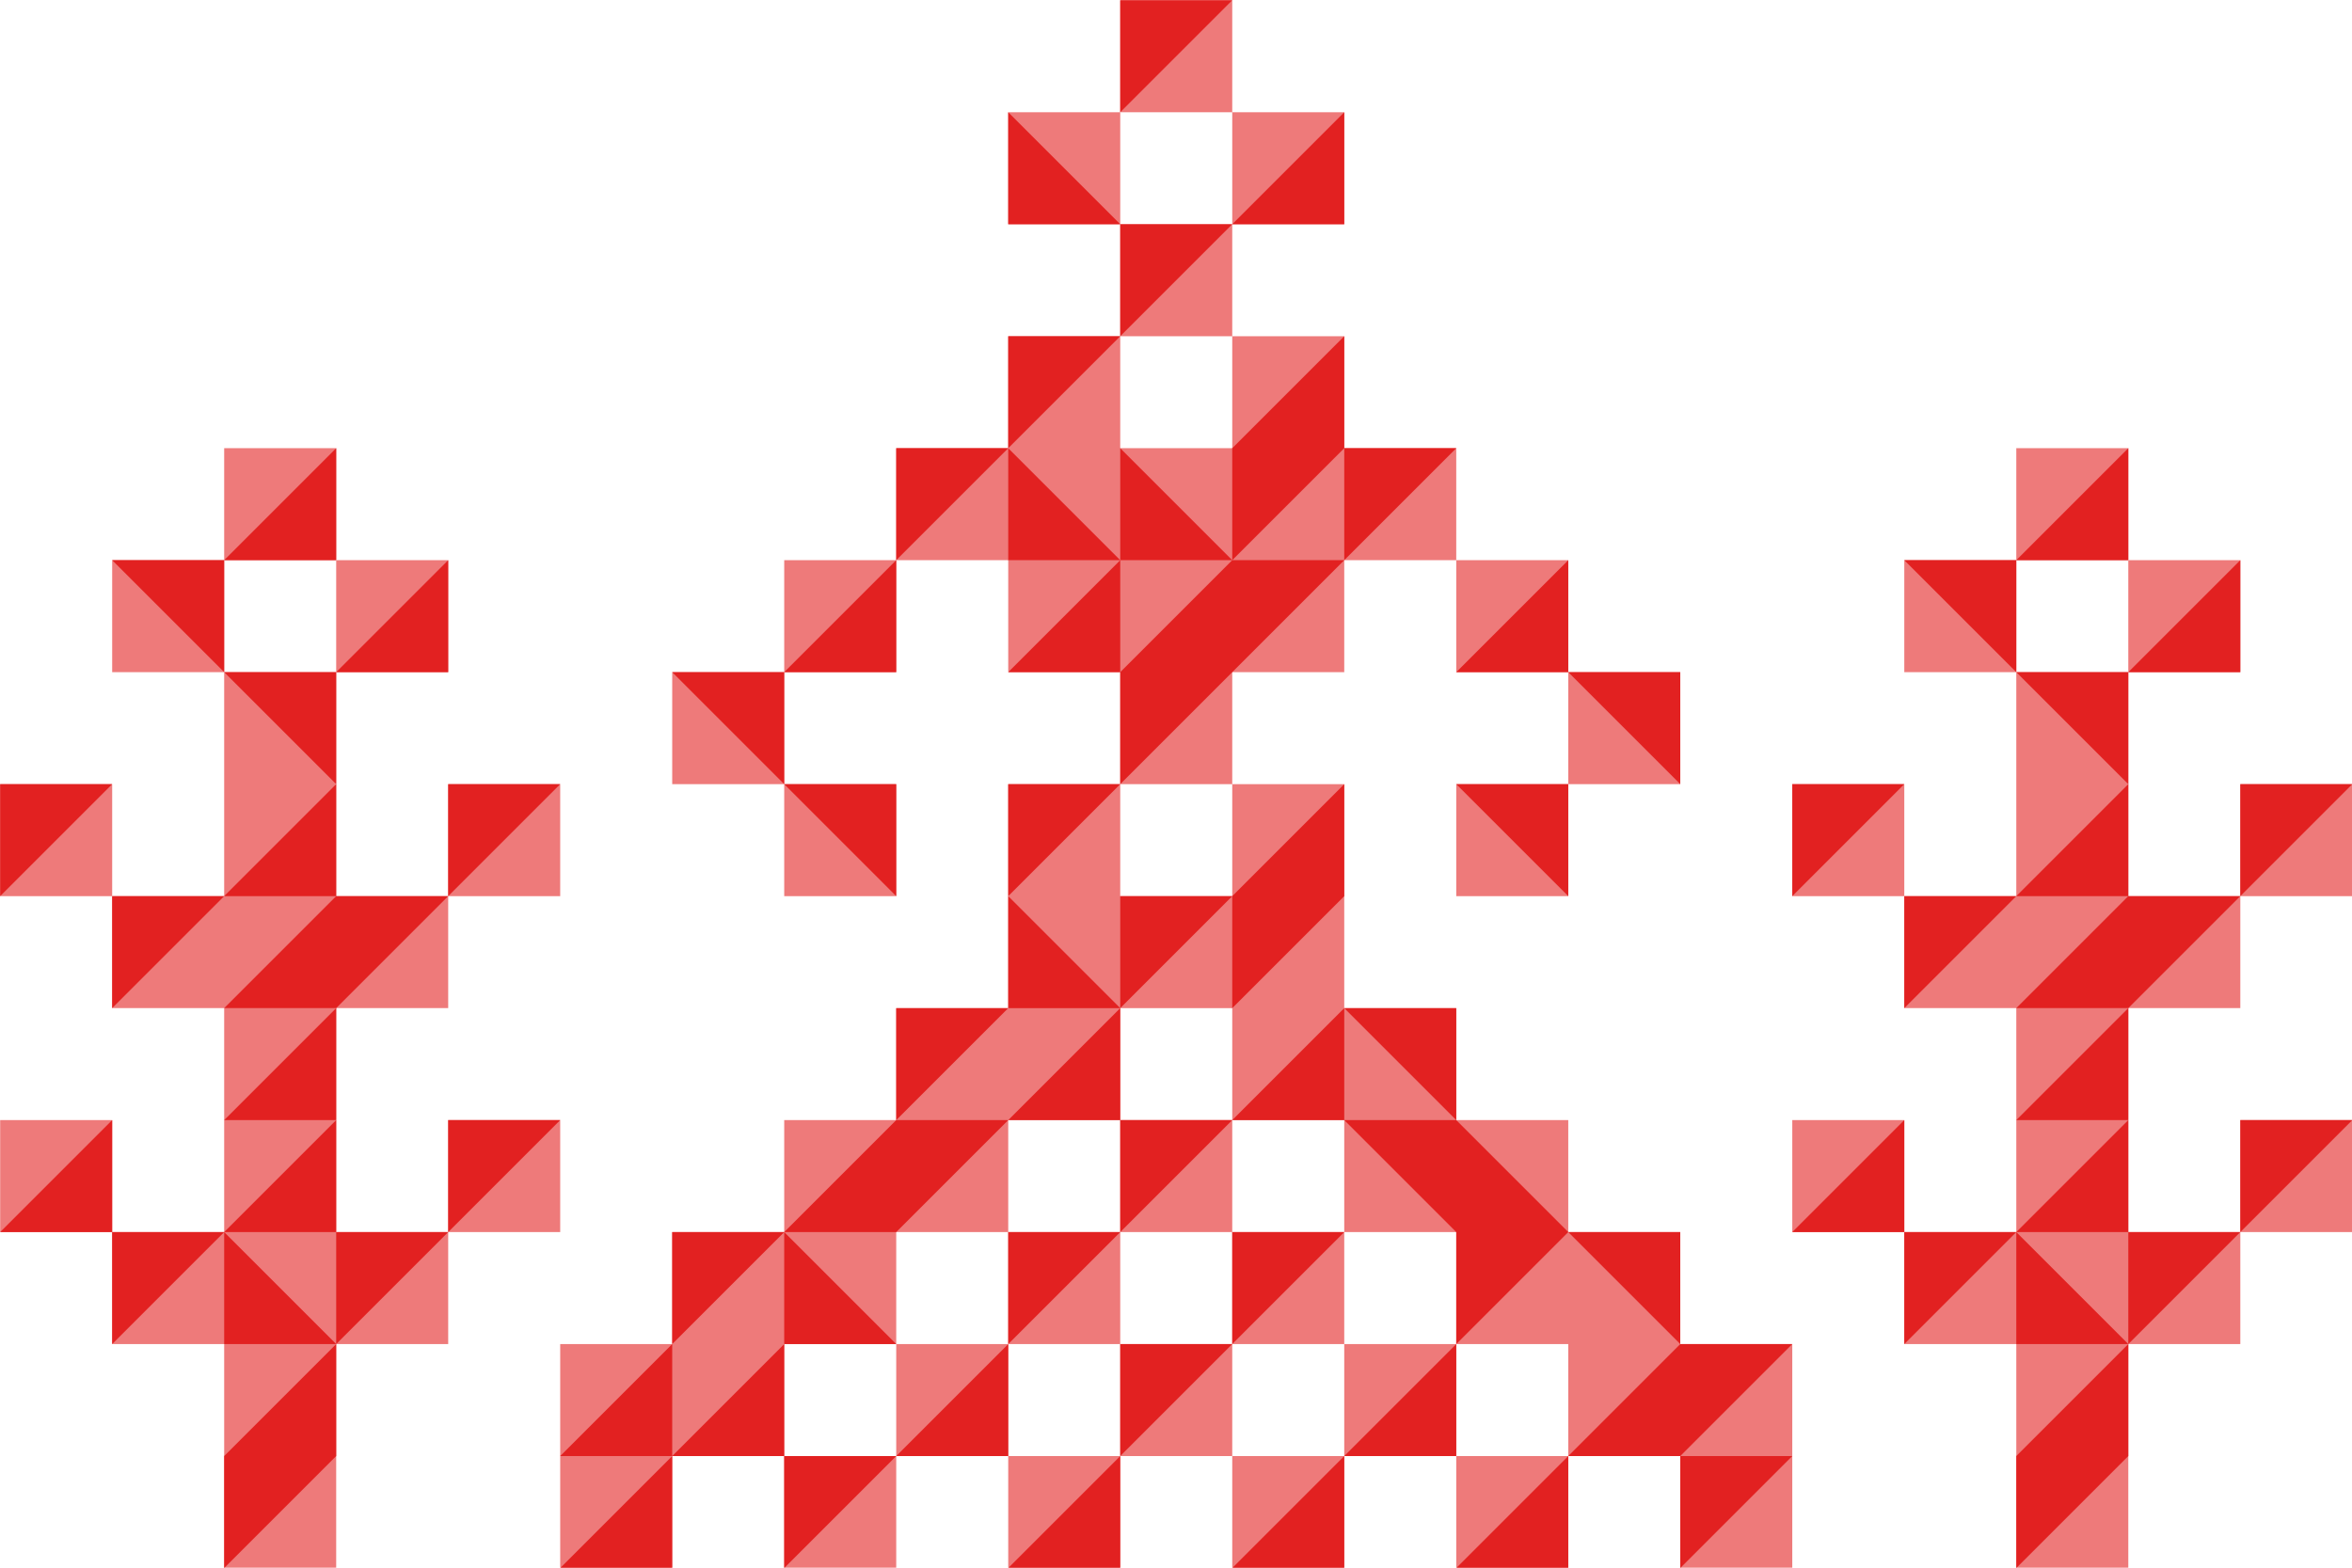 <?xml version="1.0" encoding="UTF-8" standalone="no"?>
<svg
   xmlns:dc="http://purl.org/dc/elements/1.1/"
   xmlns:cc="http://creativecommons.org/ns#"
   xmlns:rdf="http://www.w3.org/1999/02/22-rdf-syntax-ns#"
   xmlns:svg="http://www.w3.org/2000/svg"
   xmlns="http://www.w3.org/2000/svg"
   width="254mm"
   height="169.333mm"
   viewBox="0 0 900 600"
   id="svg5230"
   version="1.1">
  <defs
     id="defs5232" />
  <rect
     y="0"
     x="0"
     height="600"
     width="900"
     id="rect4138"
     style="color:#000000;clip-rule:nonzero;display:inline;overflow:visible;visibility:visible;opacity:1;isolation:auto;mix-blend-mode:normal;color-interpolation:sRGB;color-interpolation-filters:linearRGB;solid-color:#000000;solid-opacity:1;fill:#ffffff;fill-opacity:1;fill-rule:evenodd;stroke:none;stroke-width:5;stroke-linecap:round;stroke-linejoin:round;stroke-miterlimit:4;stroke-dasharray:none;stroke-dashoffset:0;stroke-opacity:1;color-rendering:auto;image-rendering:auto;shape-rendering:auto;text-rendering:auto;enable-background:accumulate" />
  <g
     id="layer6"
     style="display:inline"
     transform="translate(-221.985,113.674)" />
  <g
     id="layer7"
     style="display:inline"
     transform="translate(-220.714,110.496)">
    <g
       id="g5870"
       transform="matrix(4.286,0,0,4.286,-725.204,-1608.371)">
      <path
         id="rect5580"
         d="m 320.714,349.504 0,10 10,0 0,-10 -10,0 z m 10,10 0,10 10,0 0,-10 -10,0 z m 0,10 -10,0 0,10 10,0 0,-10 z m 0,10 0,10 -10,0 0,-10 -10,0 0,10 -10,0 0,10 10,0 0,10 10,0 0,10 10,0 0,-10 10,0 0,-10 10,0 0,-10 -10,0 0,-10 -10,0 z m 20,20 0,10 10,0 0,-10 -10,0 z m 10,10 0,10 10,0 0,-10 -10,0 z m 0,10 -10,0 0,10 10,0 0,-10 z m -30,0 0,10 -10,0 0,-10 -10,0 0,20 -10,0 0,10 -10,0 0,10 -10,0 0,10 -10,0 0,20 10,0 0,-10 10,0 0,-10 10,0 0,-10 10,0 0,-10 10,0 0,-10 10,0 0,10 10,0 0,10 10,0 0,10 10,0 0,10 10,0 0,10 10,0 0,-20 -10,0 0,-10 -10,0 0,-10 -10,0 0,-10 -10,0 0,-20 -10,0 z m 30,60 -10,0 0,10 10,0 0,-10 z m -10,0 0,-10 -10,0 0,10 10,0 z m -10,0 -10,0 0,10 10,0 0,-10 z m -10,0 0,-10 -10,0 0,10 10,0 z m -10,0 -10,0 0,10 10,0 0,-10 z m -10,0 0,-10 -10,0 0,10 10,0 z m -10,0 -10,0 0,10 10,0 0,-10 z m 10,-10 10,0 0,-10 -10,0 0,10 z m 10,-10 10,0 0,-10 -10,0 0,10 z m 10,0 0,10 10,0 0,-10 -10,0 z m -30,-60 -10,0 0,10 10,0 0,-10 z m -10,10 -10,0 0,10 10,0 0,-10 z m 0,10 0,10 10,0 0,-10 -10,0 z m 30,-50 0,-10 -10,0 0,10 10,0 z m -80,20 0,10 10,0 0,-10 -10,0 z m 10,10 0,10 10,0 0,-10 -10,0 z m 0,10 -10,0 0,20 -10,0 0,10 10,0 0,20 -10,0 0,10 10,0 0,20 10,0 0,-20 10,0 0,-10 -10,0 0,-20 10,0 0,-10 -10,0 0,-20 z m 10,20 10,0 0,-10 -10,0 0,10 z m 0,30 10,0 0,-10 -10,0 0,10 z m -30,0 0,-10 -10,0 0,10 10,0 z m 0,-30 0,-10 -10,0 0,10 10,0 z m 10,-20 0,-10 -10,0 0,10 10,0 z m 160,-20 0,10 10,0 0,-10 -10,0 z m 10,10 0,10 10,0 0,-10 -10,0 z m 0,10 -10,0 0,20 -10,0 0,10 10,0 0,20 -10,0 0,10 10,0 0,20 10,0 0,-20 10,0 0,-10 -10,0 0,-20 10,0 0,-10 -10,0 0,-20 z m 10,20 10,0 0,-10 -10,0 0,10 z m 0,30 10,0 0,-10 -10,0 0,10 z m -30,0 0,-10 -10,0 0,10 10,0 z m 0,-30 0,-10 -10,0 0,10 10,0 z m 10,-20 0,-10 -10,0 0,10 10,0 z"
         style="color:#000000;clip-rule:nonzero;display:inline;overflow:visible;visibility:visible;opacity:1;isolation:auto;mix-blend-mode:normal;color-interpolation:sRGB;color-interpolation-filters:linearRGB;solid-color:#000000;solid-opacity:1;fill:#ee7a7a;fill-opacity:1;fill-rule:evenodd;stroke:none;stroke-width:5;stroke-linecap:round;stroke-linejoin:round;stroke-miterlimit:4;stroke-dasharray:none;stroke-dashoffset:0;stroke-opacity:1;color-rendering:auto;image-rendering:auto;shape-rendering:auto;text-rendering:auto;enable-background:accumulate" />
      <path
         id="path5687"
         d="m 320.714,349.504 0,10 10,-10 -10,0 z m -10,10 0,10 10,0 -10,-10 z m 10,10 0,10 10,-10 -10,0 z m 10,0 10,0 0,-10 -10,10 z m -10,10 -10,0 0,10 10,-10 z m -10,10 0,10 10,0 -10,-10 z m 0,0 -10,0 0,10 10,-10 z m -10,10 -10,10 10,0 0,-10 z m -10,10 -10,0 10,10 0,-10 z m 0,10 10,10 0,-10 -10,0 z m 30,-20 10,0 -10,-10 0,10 z m 0,0 -10,10 10,0 0,-10 z m 0,10 0,10 10,-10 10,-10 -10,0 -10,10 z m 10,-10 10,-10 0,-10 -10,10 0,10 z m 10,-10 0,10 10,-10 -10,0 z m -20,30 -10,0 0,10 10,-10 z m -10,10 0,10 10,0 -10,-10 z m 10,10 10,-10 -10,0 0,10 z m 0,0 -10,10 10,0 0,-10 z m 0,10 0,10 10,-10 -10,0 z m 10,0 10,0 0,-10 -10,10 z m 10,-10 10,10 0,-10 -10,0 z m 10,10 -10,0 10,10 0,10 10,-10 -10,-10 z m 10,10 10,10 0,-10 -10,0 z m 10,10 -10,10 10,0 10,-10 -10,0 z m 0,10 0,10 10,-10 -10,0 z m -10,0 -10,10 10,0 0,-10 z m -10,-10 -10,10 10,0 0,-10 z m -10,10 -10,10 10,0 0,-10 z m -20,-20 -10,0 0,10 10,-10 z m -10,10 -10,10 10,0 0,-10 z m -10,10 -10,0 0,10 10,-10 z m -10,0 0,-10 -10,10 10,0 z m -10,0 -10,10 10,0 0,-10 z m 0,0 0,-10 -10,10 10,0 z m 0,-10 10,-10 -10,0 0,10 z m 10,-10 10,0 10,-10 -10,0 -10,10 z m 0,0 0,10 10,0 -10,-10 z m 10,-10 10,-10 -10,0 0,10 z m 30,-20 0,10 10,-10 0,-10 -10,10 z m -80,-40 -10,10 10,0 0,-10 z m -10,10 -10,0 10,10 0,-10 z m 0,10 10,10 0,-10 -10,0 z m 10,0 10,0 0,-10 -10,10 z m 0,10 -10,10 10,0 0,-10 z m 0,10 -10,10 10,0 10,-10 -10,0 z m 10,0 10,-10 -10,0 0,10 z m -10,10 -10,10 10,0 0,-10 z m 0,10 -10,10 10,0 0,-10 z m 0,10 0,10 10,-10 -10,0 z m 10,0 10,-10 -10,0 0,10 z m -10,10 -10,10 0,10 10,-10 0,-10 z m 0,0 -10,-10 0,10 10,0 z m -10,-10 -10,0 0,10 10,-10 z m -10,0 0,-10 -10,10 10,0 z m 10,-30 -10,0 0,10 10,-10 z m 170,-40 -10,10 10,0 0,-10 z m -10,10 -10,0 10,10 0,-10 z m 0,10 10,10 0,-10 -10,0 z m 10,0 10,0 0,-10 -10,10 z m 0,10 -10,10 10,0 0,-10 z m 0,10 -10,10 10,0 10,-10 -10,0 z m 10,0 10,-10 -10,0 0,10 z m -10,10 -10,10 10,0 0,-10 z m 0,10 -10,10 10,0 0,-10 z m 0,10 0,10 10,-10 -10,0 z m 10,0 10,-10 -10,0 0,10 z m -10,10 -10,10 0,10 10,-10 0,-10 z m 0,0 -10,-10 0,10 10,0 z m -10,-10 -10,0 0,10 10,-10 z m -10,0 0,-10 -10,10 10,0 z m 10,-30 -10,0 0,10 10,-10 z m -40,-30 -10,10 10,0 0,-10 z m 0,10 10,10 0,-10 -10,0 z m -140,10 0,10 10,-10 -10,0 z m 130,0 10,10 0,-10 -10,0 z m 30,0 0,10 10,-10 -10,0 z m -50,40 0,10 10,-10 -10,0 z m 0,10 -10,0 0,10 10,-10 z m -10,10 -10,10 10,0 0,-10 z"
         style="color:#000000;clip-rule:nonzero;display:inline;overflow:visible;visibility:visible;opacity:1;isolation:auto;mix-blend-mode:normal;color-interpolation:sRGB;color-interpolation-filters:linearRGB;solid-color:#000000;solid-opacity:1;fill:#e22121;fill-opacity:1;fill-rule:evenodd;stroke:none;stroke-width:5;stroke-linecap:round;stroke-linejoin:round;stroke-miterlimit:4;stroke-dasharray:none;stroke-dashoffset:0;stroke-opacity:1;color-rendering:auto;image-rendering:auto;shape-rendering:auto;text-rendering:auto;enable-background:accumulate" />
    </g>
  </g>
</svg>
